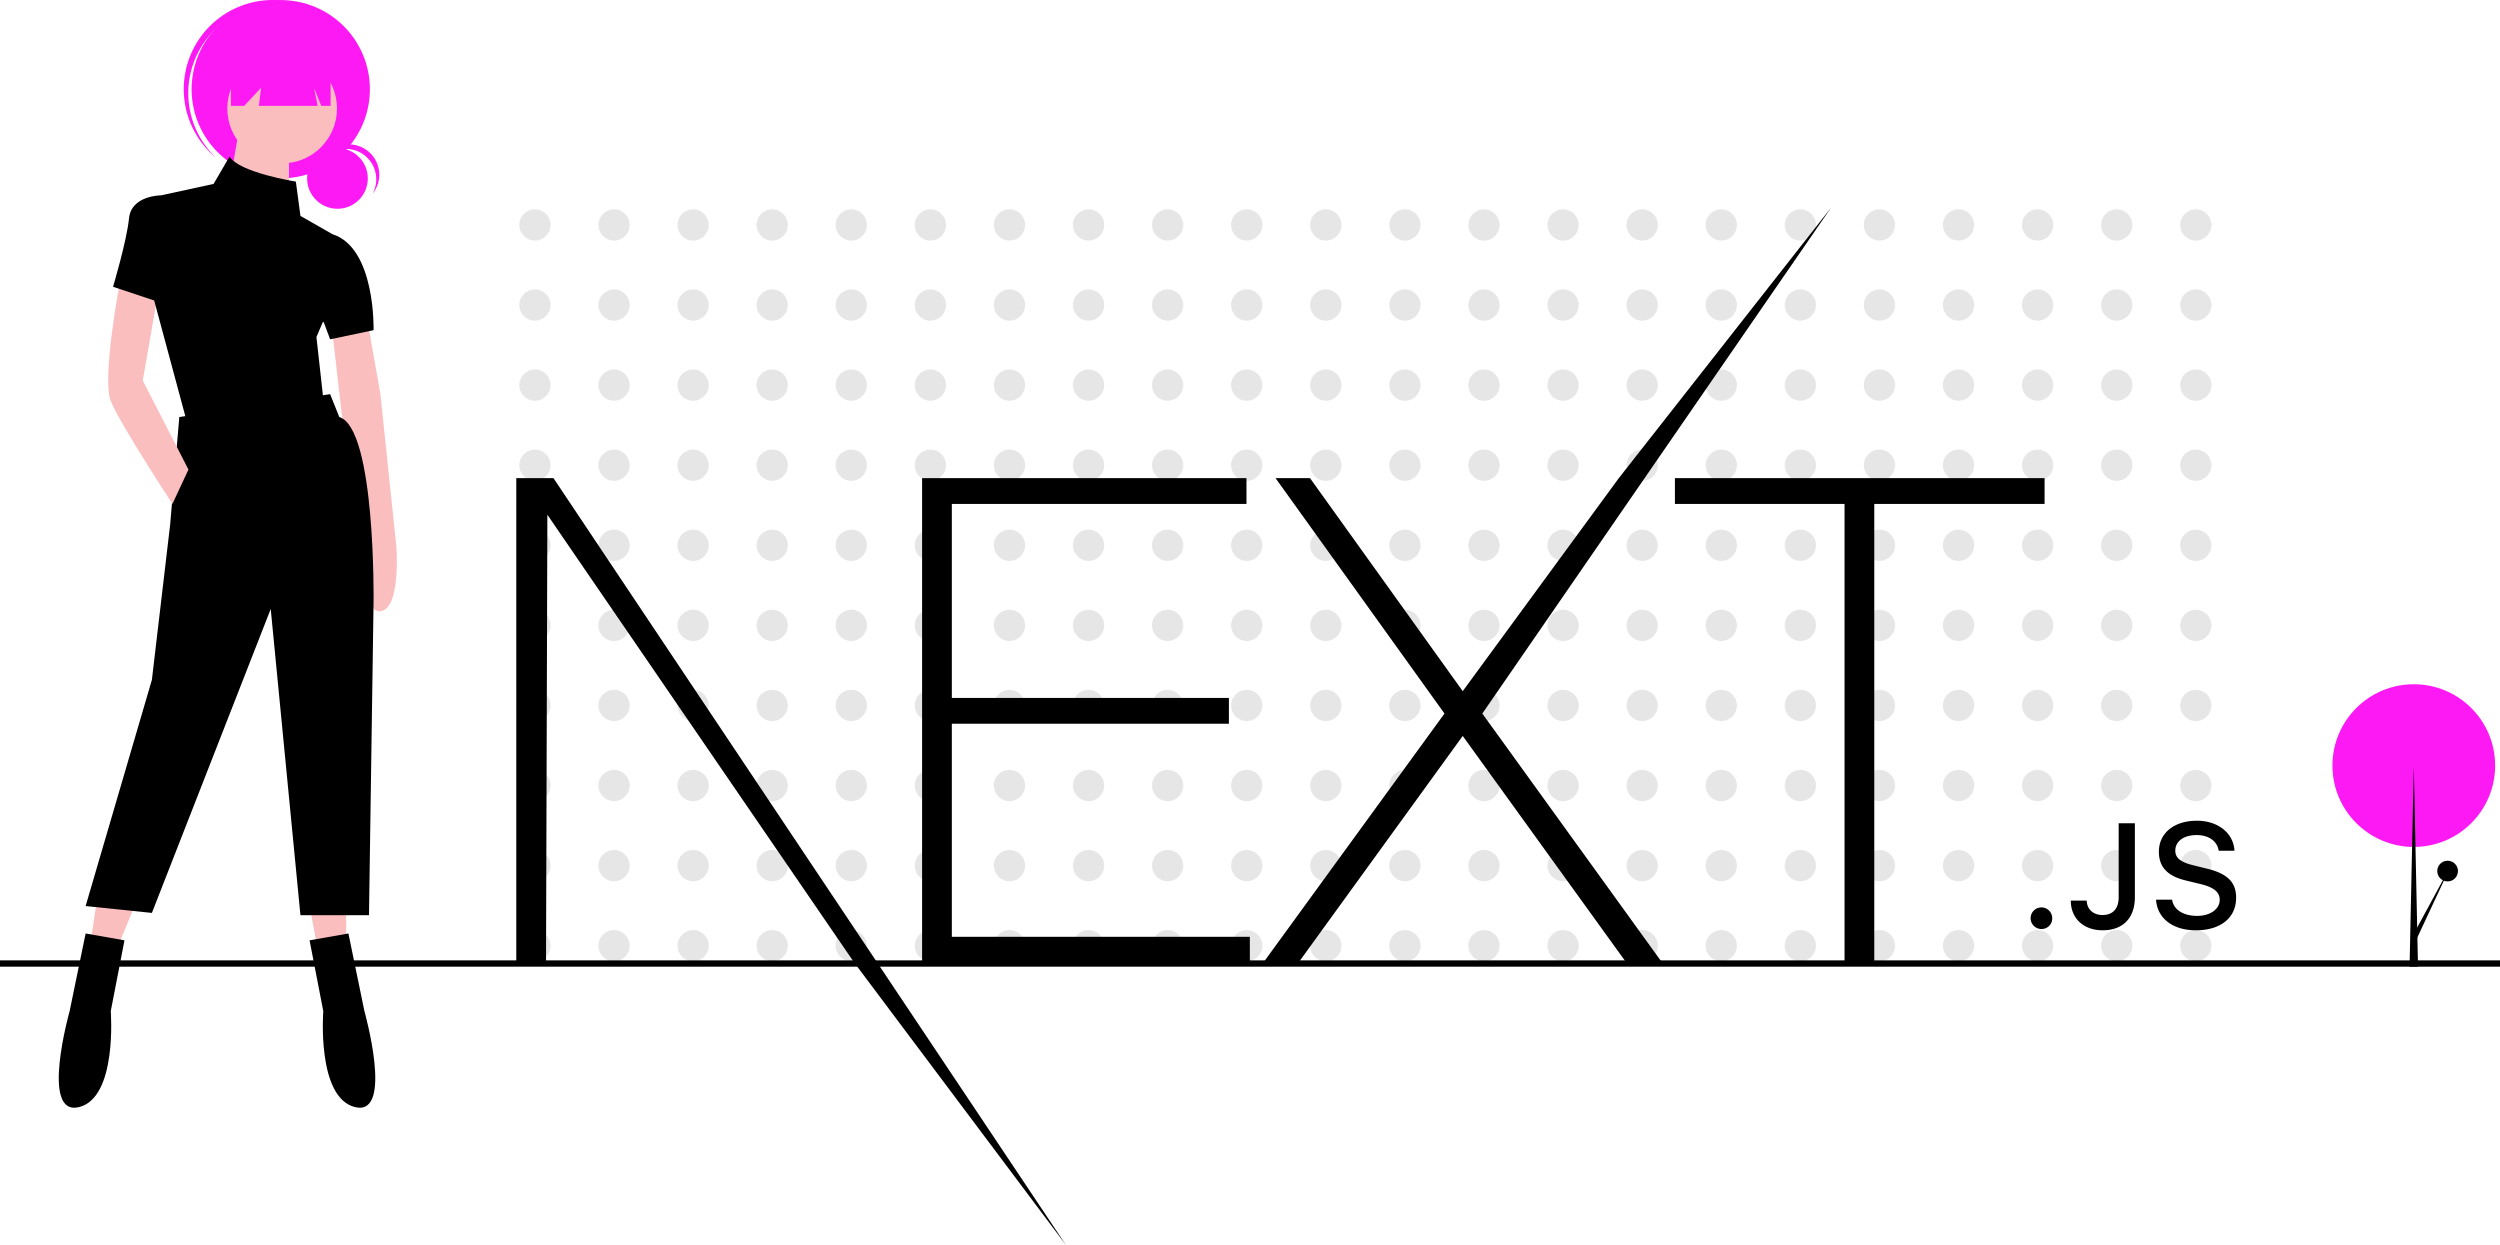 <svg xmlns="http://www.w3.org/2000/svg" id="e30a93e9-ff50-4cbb-8b14-9d39224e305c" data-name="Layer 1" viewBox="0 0 888 442.25" class="injected-svg ClassicGrid__ImageFile-sc-td9pmq-4 fNAcXv grid_media" xmlns:xlink="http://www.w3.org/1999/xlink"><title>next_js</title><circle cx="190.009" cy="79.904" r="5.55" fill="#e6e6e6"></circle><circle cx="218.101" cy="79.904" r="5.55" fill="#e6e6e6"></circle><circle cx="246.194" cy="79.904" r="5.55" fill="#e6e6e6"></circle><circle cx="274.286" cy="79.904" r="5.55" fill="#e6e6e6"></circle><circle cx="302.378" cy="79.904" r="5.55" fill="#e6e6e6"></circle><circle cx="330.471" cy="79.904" r="5.55" fill="#e6e6e6"></circle><circle cx="358.563" cy="79.904" r="5.55" fill="#e6e6e6"></circle><circle cx="386.655" cy="79.904" r="5.55" fill="#e6e6e6"></circle><circle cx="414.747" cy="79.904" r="5.55" fill="#e6e6e6"></circle><circle cx="442.84" cy="79.904" r="5.55" fill="#e6e6e6"></circle><circle cx="470.932" cy="79.904" r="5.55" fill="#e6e6e6"></circle><circle cx="499.024" cy="79.904" r="5.55" fill="#e6e6e6"></circle><circle cx="527.116" cy="79.904" r="5.55" fill="#e6e6e6"></circle><circle cx="555.209" cy="79.904" r="5.55" fill="#e6e6e6"></circle><circle cx="583.301" cy="79.904" r="5.55" fill="#e6e6e6"></circle><circle cx="611.393" cy="79.904" r="5.55" fill="#e6e6e6"></circle><circle cx="639.485" cy="79.904" r="5.55" fill="#e6e6e6"></circle><circle cx="667.578" cy="79.904" r="5.55" fill="#e6e6e6"></circle><circle cx="695.67" cy="79.904" r="5.55" fill="#e6e6e6"></circle><circle cx="723.762" cy="79.904" r="5.55" fill="#e6e6e6"></circle><circle cx="751.854" cy="79.904" r="5.55" fill="#e6e6e6"></circle><circle cx="779.947" cy="79.904" r="5.55" fill="#e6e6e6"></circle><circle cx="190.009" cy="108.349" r="5.55" fill="#e6e6e6"></circle><circle cx="218.101" cy="108.349" r="5.55" fill="#e6e6e6"></circle><circle cx="246.194" cy="108.349" r="5.55" fill="#e6e6e6"></circle><circle cx="274.286" cy="108.349" r="5.55" fill="#e6e6e6"></circle><circle cx="302.378" cy="108.349" r="5.55" fill="#e6e6e6"></circle><circle cx="330.471" cy="108.349" r="5.55" fill="#e6e6e6"></circle><circle cx="358.563" cy="108.349" r="5.55" fill="#e6e6e6"></circle><circle cx="386.655" cy="108.349" r="5.55" fill="#e6e6e6"></circle><circle cx="414.747" cy="108.349" r="5.55" fill="#e6e6e6"></circle><circle cx="442.84" cy="108.349" r="5.55" fill="#e6e6e6"></circle><circle cx="470.932" cy="108.349" r="5.55" fill="#e6e6e6"></circle><circle cx="499.024" cy="108.349" r="5.55" fill="#e6e6e6"></circle><circle cx="527.116" cy="108.349" r="5.55" fill="#e6e6e6"></circle><circle cx="555.209" cy="108.349" r="5.55" fill="#e6e6e6"></circle><circle cx="583.301" cy="108.349" r="5.55" fill="#e6e6e6"></circle><circle cx="611.393" cy="108.349" r="5.55" fill="#e6e6e6"></circle><circle cx="639.485" cy="108.349" r="5.55" fill="#e6e6e6"></circle><circle cx="667.578" cy="108.349" r="5.55" fill="#e6e6e6"></circle><circle cx="695.67" cy="108.349" r="5.55" fill="#e6e6e6"></circle><circle cx="723.762" cy="108.349" r="5.55" fill="#e6e6e6"></circle><circle cx="751.854" cy="108.349" r="5.55" fill="#e6e6e6"></circle><circle cx="779.947" cy="108.349" r="5.55" fill="#e6e6e6"></circle><circle cx="190.009" cy="136.794" r="5.55" fill="#e6e6e6"></circle><circle cx="218.101" cy="136.794" r="5.55" fill="#e6e6e6"></circle><circle cx="246.194" cy="136.794" r="5.55" fill="#e6e6e6"></circle><circle cx="274.286" cy="136.794" r="5.55" fill="#e6e6e6"></circle><circle cx="302.378" cy="136.794" r="5.55" fill="#e6e6e6"></circle><circle cx="330.471" cy="136.794" r="5.55" fill="#e6e6e6"></circle><circle cx="358.563" cy="136.794" r="5.55" fill="#e6e6e6"></circle><circle cx="386.655" cy="136.794" r="5.55" fill="#e6e6e6"></circle><circle cx="414.747" cy="136.794" r="5.55" fill="#e6e6e6"></circle><circle cx="442.84" cy="136.794" r="5.55" fill="#e6e6e6"></circle><circle cx="470.932" cy="136.794" r="5.55" fill="#e6e6e6"></circle><circle cx="499.024" cy="136.794" r="5.55" fill="#e6e6e6"></circle><circle cx="527.116" cy="136.794" r="5.55" fill="#e6e6e6"></circle><circle cx="555.209" cy="136.794" r="5.55" fill="#e6e6e6"></circle><circle cx="583.301" cy="136.794" r="5.55" fill="#e6e6e6"></circle><circle cx="611.393" cy="136.794" r="5.55" fill="#e6e6e6"></circle><circle cx="639.485" cy="136.794" r="5.55" fill="#e6e6e6"></circle><circle cx="667.578" cy="136.794" r="5.55" fill="#e6e6e6"></circle><circle cx="695.67" cy="136.794" r="5.55" fill="#e6e6e6"></circle><circle cx="723.762" cy="136.794" r="5.55" fill="#e6e6e6"></circle><circle cx="751.854" cy="136.794" r="5.55" fill="#e6e6e6"></circle><circle cx="779.947" cy="136.794" r="5.55" fill="#e6e6e6"></circle><circle cx="190.009" cy="165.239" r="5.55" fill="#e6e6e6"></circle><circle cx="218.101" cy="165.239" r="5.55" fill="#e6e6e6"></circle><circle cx="246.194" cy="165.239" r="5.55" fill="#e6e6e6"></circle><circle cx="274.286" cy="165.239" r="5.55" fill="#e6e6e6"></circle><circle cx="302.378" cy="165.239" r="5.55" fill="#e6e6e6"></circle><circle cx="330.471" cy="165.239" r="5.55" fill="#e6e6e6"></circle><circle cx="358.563" cy="165.239" r="5.55" fill="#e6e6e6"></circle><circle cx="386.655" cy="165.239" r="5.55" fill="#e6e6e6"></circle><circle cx="414.747" cy="165.239" r="5.55" fill="#e6e6e6"></circle><circle cx="442.84" cy="165.239" r="5.55" fill="#e6e6e6"></circle><circle cx="470.932" cy="165.239" r="5.55" fill="#e6e6e6"></circle><circle cx="499.024" cy="165.239" r="5.55" fill="#e6e6e6"></circle><circle cx="527.116" cy="165.239" r="5.55" fill="#e6e6e6"></circle><circle cx="555.209" cy="165.239" r="5.55" fill="#e6e6e6"></circle><circle cx="583.301" cy="165.239" r="5.55" fill="#e6e6e6"></circle><circle cx="611.393" cy="165.239" r="5.55" fill="#e6e6e6"></circle><circle cx="639.485" cy="165.239" r="5.55" fill="#e6e6e6"></circle><circle cx="667.578" cy="165.239" r="5.55" fill="#e6e6e6"></circle><circle cx="695.67" cy="165.239" r="5.55" fill="#e6e6e6"></circle><circle cx="723.762" cy="165.239" r="5.55" fill="#e6e6e6"></circle><circle cx="751.854" cy="165.239" r="5.55" fill="#e6e6e6"></circle><circle cx="779.947" cy="165.239" r="5.55" fill="#e6e6e6"></circle><circle cx="190.009" cy="193.684" r="5.55" fill="#e6e6e6"></circle><circle cx="218.101" cy="193.684" r="5.55" fill="#e6e6e6"></circle><circle cx="246.194" cy="193.684" r="5.55" fill="#e6e6e6"></circle><circle cx="274.286" cy="193.684" r="5.55" fill="#e6e6e6"></circle><circle cx="302.378" cy="193.684" r="5.55" fill="#e6e6e6"></circle><circle cx="330.471" cy="193.684" r="5.55" fill="#e6e6e6"></circle><circle cx="358.563" cy="193.684" r="5.55" fill="#e6e6e6"></circle><circle cx="386.655" cy="193.684" r="5.55" fill="#e6e6e6"></circle><circle cx="414.747" cy="193.684" r="5.55" fill="#e6e6e6"></circle><circle cx="442.84" cy="193.684" r="5.55" fill="#e6e6e6"></circle><circle cx="470.932" cy="193.684" r="5.55" fill="#e6e6e6"></circle><circle cx="499.024" cy="193.684" r="5.55" fill="#e6e6e6"></circle><circle cx="527.116" cy="193.684" r="5.55" fill="#e6e6e6"></circle><circle cx="555.209" cy="193.684" r="5.55" fill="#e6e6e6"></circle><circle cx="583.301" cy="193.684" r="5.55" fill="#e6e6e6"></circle><circle cx="611.393" cy="193.684" r="5.55" fill="#e6e6e6"></circle><circle cx="639.485" cy="193.684" r="5.55" fill="#e6e6e6"></circle><circle cx="667.578" cy="193.684" r="5.55" fill="#e6e6e6"></circle><circle cx="695.67" cy="193.684" r="5.55" fill="#e6e6e6"></circle><circle cx="723.762" cy="193.684" r="5.55" fill="#e6e6e6"></circle><circle cx="751.854" cy="193.684" r="5.55" fill="#e6e6e6"></circle><circle cx="779.947" cy="193.684" r="5.55" fill="#e6e6e6"></circle><circle cx="190.009" cy="222.129" r="5.55" fill="#e6e6e6"></circle><circle cx="218.101" cy="222.129" r="5.55" fill="#e6e6e6"></circle><circle cx="246.194" cy="222.129" r="5.55" fill="#e6e6e6"></circle><circle cx="274.286" cy="222.129" r="5.55" fill="#e6e6e6"></circle><circle cx="302.378" cy="222.129" r="5.55" fill="#e6e6e6"></circle><circle cx="330.471" cy="222.129" r="5.55" fill="#e6e6e6"></circle><circle cx="358.563" cy="222.129" r="5.55" fill="#e6e6e6"></circle><circle cx="386.655" cy="222.129" r="5.55" fill="#e6e6e6"></circle><circle cx="414.747" cy="222.129" r="5.55" fill="#e6e6e6"></circle><circle cx="442.84" cy="222.129" r="5.55" fill="#e6e6e6"></circle><circle cx="470.932" cy="222.129" r="5.55" fill="#e6e6e6"></circle><circle cx="499.024" cy="222.129" r="5.55" fill="#e6e6e6"></circle><circle cx="527.116" cy="222.129" r="5.55" fill="#e6e6e6"></circle><circle cx="555.209" cy="222.129" r="5.55" fill="#e6e6e6"></circle><circle cx="583.301" cy="222.129" r="5.55" fill="#e6e6e6"></circle><circle cx="611.393" cy="222.129" r="5.55" fill="#e6e6e6"></circle><circle cx="639.485" cy="222.129" r="5.55" fill="#e6e6e6"></circle><circle cx="667.578" cy="222.129" r="5.55" fill="#e6e6e6"></circle><circle cx="695.67" cy="222.129" r="5.55" fill="#e6e6e6"></circle><circle cx="723.762" cy="222.129" r="5.55" fill="#e6e6e6"></circle><circle cx="751.854" cy="222.129" r="5.55" fill="#e6e6e6"></circle><circle cx="779.947" cy="222.129" r="5.55" fill="#e6e6e6"></circle><circle cx="190.009" cy="250.573" r="5.55" fill="#e6e6e6"></circle><circle cx="218.101" cy="250.573" r="5.55" fill="#e6e6e6"></circle><circle cx="246.194" cy="250.573" r="5.55" fill="#e6e6e6"></circle><circle cx="274.286" cy="250.573" r="5.55" fill="#e6e6e6"></circle><circle cx="302.378" cy="250.573" r="5.55" fill="#e6e6e6"></circle><circle cx="330.471" cy="250.573" r="5.55" fill="#e6e6e6"></circle><circle cx="358.563" cy="250.573" r="5.55" fill="#e6e6e6"></circle><circle cx="386.655" cy="250.573" r="5.55" fill="#e6e6e6"></circle><circle cx="414.747" cy="250.573" r="5.55" fill="#e6e6e6"></circle><circle cx="442.84" cy="250.573" r="5.55" fill="#e6e6e6"></circle><circle cx="470.932" cy="250.573" r="5.55" fill="#e6e6e6"></circle><circle cx="499.024" cy="250.573" r="5.55" fill="#e6e6e6"></circle><circle cx="527.116" cy="250.573" r="5.55" fill="#e6e6e6"></circle><circle cx="555.209" cy="250.573" r="5.55" fill="#e6e6e6"></circle><circle cx="583.301" cy="250.573" r="5.55" fill="#e6e6e6"></circle><circle cx="611.393" cy="250.573" r="5.55" fill="#e6e6e6"></circle><circle cx="639.485" cy="250.573" r="5.55" fill="#e6e6e6"></circle><circle cx="667.578" cy="250.573" r="5.55" fill="#e6e6e6"></circle><circle cx="695.67" cy="250.573" r="5.55" fill="#e6e6e6"></circle><circle cx="723.762" cy="250.573" r="5.55" fill="#e6e6e6"></circle><circle cx="751.854" cy="250.573" r="5.55" fill="#e6e6e6"></circle><circle cx="779.947" cy="250.573" r="5.55" fill="#e6e6e6"></circle><circle cx="190.009" cy="279.018" r="5.55" fill="#e6e6e6"></circle><circle cx="218.101" cy="279.018" r="5.55" fill="#e6e6e6"></circle><circle cx="246.194" cy="279.018" r="5.55" fill="#e6e6e6"></circle><circle cx="274.286" cy="279.018" r="5.55" fill="#e6e6e6"></circle><circle cx="302.378" cy="279.018" r="5.55" fill="#e6e6e6"></circle><circle cx="330.471" cy="279.018" r="5.55" fill="#e6e6e6"></circle><circle cx="358.563" cy="279.018" r="5.55" fill="#e6e6e6"></circle><circle cx="386.655" cy="279.018" r="5.55" fill="#e6e6e6"></circle><circle cx="414.747" cy="279.018" r="5.55" fill="#e6e6e6"></circle><circle cx="442.84" cy="279.018" r="5.55" fill="#e6e6e6"></circle><circle cx="470.932" cy="279.018" r="5.55" fill="#e6e6e6"></circle><circle cx="499.024" cy="279.018" r="5.55" fill="#e6e6e6"></circle><circle cx="527.116" cy="279.018" r="5.55" fill="#e6e6e6"></circle><circle cx="555.209" cy="279.018" r="5.55" fill="#e6e6e6"></circle><circle cx="583.301" cy="279.018" r="5.55" fill="#e6e6e6"></circle><circle cx="611.393" cy="279.018" r="5.55" fill="#e6e6e6"></circle><circle cx="639.485" cy="279.018" r="5.55" fill="#e6e6e6"></circle><circle cx="667.578" cy="279.018" r="5.55" fill="#e6e6e6"></circle><circle cx="695.67" cy="279.018" r="5.55" fill="#e6e6e6"></circle><circle cx="723.762" cy="279.018" r="5.55" fill="#e6e6e6"></circle><circle cx="751.854" cy="279.018" r="5.55" fill="#e6e6e6"></circle><circle cx="779.947" cy="279.018" r="5.55" fill="#e6e6e6"></circle><circle cx="190.009" cy="307.463" r="5.55" fill="#e6e6e6"></circle><circle cx="218.101" cy="307.463" r="5.55" fill="#e6e6e6"></circle><circle cx="246.194" cy="307.463" r="5.55" fill="#e6e6e6"></circle><circle cx="274.286" cy="307.463" r="5.55" fill="#e6e6e6"></circle><circle cx="302.378" cy="307.463" r="5.55" fill="#e6e6e6"></circle><circle cx="330.471" cy="307.463" r="5.55" fill="#e6e6e6"></circle><circle cx="358.563" cy="307.463" r="5.55" fill="#e6e6e6"></circle><circle cx="386.655" cy="307.463" r="5.55" fill="#e6e6e6"></circle><circle cx="414.747" cy="307.463" r="5.55" fill="#e6e6e6"></circle><circle cx="442.84" cy="307.463" r="5.55" fill="#e6e6e6"></circle><circle cx="470.932" cy="307.463" r="5.55" fill="#e6e6e6"></circle><circle cx="499.024" cy="307.463" r="5.55" fill="#e6e6e6"></circle><circle cx="527.116" cy="307.463" r="5.55" fill="#e6e6e6"></circle><circle cx="555.209" cy="307.463" r="5.55" fill="#e6e6e6"></circle><circle cx="583.301" cy="307.463" r="5.55" fill="#e6e6e6"></circle><circle cx="611.393" cy="307.463" r="5.55" fill="#e6e6e6"></circle><circle cx="639.485" cy="307.463" r="5.55" fill="#e6e6e6"></circle><circle cx="667.578" cy="307.463" r="5.55" fill="#e6e6e6"></circle><circle cx="695.67" cy="307.463" r="5.55" fill="#e6e6e6"></circle><circle cx="723.762" cy="307.463" r="5.55" fill="#e6e6e6"></circle><circle cx="751.854" cy="307.463" r="5.55" fill="#e6e6e6"></circle><circle cx="779.947" cy="307.463" r="5.55" fill="#e6e6e6"></circle><circle cx="190.009" cy="335.908" r="5.55" fill="#e6e6e6"></circle><circle cx="218.101" cy="335.908" r="5.55" fill="#e6e6e6"></circle><circle cx="246.194" cy="335.908" r="5.55" fill="#e6e6e6"></circle><circle cx="274.286" cy="335.908" r="5.55" fill="#e6e6e6"></circle><circle cx="302.378" cy="335.908" r="5.55" fill="#e6e6e6"></circle><circle cx="330.471" cy="335.908" r="5.55" fill="#e6e6e6"></circle><circle cx="358.563" cy="335.908" r="5.55" fill="#e6e6e6"></circle><circle cx="386.655" cy="335.908" r="5.55" fill="#e6e6e6"></circle><circle cx="414.747" cy="335.908" r="5.55" fill="#e6e6e6"></circle><circle cx="442.84" cy="335.908" r="5.55" fill="#e6e6e6"></circle><circle cx="470.932" cy="335.908" r="5.55" fill="#e6e6e6"></circle><circle cx="499.024" cy="335.908" r="5.55" fill="#e6e6e6"></circle><circle cx="527.116" cy="335.908" r="5.55" fill="#e6e6e6"></circle><circle cx="555.209" cy="335.908" r="5.55" fill="#e6e6e6"></circle><circle cx="583.301" cy="335.908" r="5.55" fill="#e6e6e6"></circle><circle cx="611.393" cy="335.908" r="5.55" fill="#e6e6e6"></circle><circle cx="639.485" cy="335.908" r="5.55" fill="#e6e6e6"></circle><circle cx="667.578" cy="335.908" r="5.55" fill="#e6e6e6"></circle><circle cx="695.67" cy="335.908" r="5.55" fill="#e6e6e6"></circle><circle cx="723.762" cy="335.908" r="5.55" fill="#e6e6e6"></circle><circle cx="751.854" cy="335.908" r="5.55" fill="#e6e6e6"></circle><circle cx="779.947" cy="335.908" r="5.55" fill="#e6e6e6"></circle><rect y="341.123" width="888" height="2.241"></rect><circle cx="857.378" cy="271.935" r="28.894" fill="#fd19f4"></circle><circle cx="869.392" cy="309.404" r="3.677"></circle><path d="M483.528,398.704H598.747V407.862H494.09v68.924h98.416v9.158H494.09v75.672H599.947v9.158h-116.419Zm125.541,0h12.242l54.249,75.672,55.449-75.672,75.42-96.121L682.521,482.329l63.85,88.445H733.649l-58.09-80.492-58.33,80.492H604.748L669.079,482.329ZM750.932,407.862v-9.158H882.234V407.862h-60.49V570.774H811.182V407.862Zm-411.547-9.158h13.202L534.637,671.125,459.405,570.774,350.427,411.718l-.48,159.056H339.385ZM881.17,558.852a3.833,3.833,0,1,1,3.776-3.833A3.733,3.733,0,0,1,881.17,558.852Zm10.378-10.083h5.651c.077,3.061,2.312,5.119,5.6,5.119,3.673,0,5.754-2.212,5.754-6.353V521.298h5.754v26.262c0,7.459-4.316,11.755-11.457,11.755C896.146,559.315,891.548,555.148,891.548,548.769Zm30.287-.334h5.703c.488,3.524,3.93,5.762,8.888,5.762,4.624,0,8.015-2.392,8.015-5.685,0-2.829-2.158-4.527-7.064-5.685l-4.778-1.157c-6.705-1.569-9.762-4.81-9.762-10.263,0-6.611,5.395-11.009,13.486-11.009,7.527,0,13.024,4.398,13.358,10.649h-5.6c-.539-3.421-3.519-5.556-7.835-5.556-4.547,0-7.578,2.186-7.578,5.53,0,2.649,1.952,4.167,6.782,5.299l4.084,1.003c7.604,1.775,10.738,4.861,10.738,10.443,0,7.099-5.497,11.549-14.283,11.549C927.769,559.315,922.245,555.071,921.834,548.435Z" transform="translate(-156 -228.875)"></path><circle cx="119.864" cy="63.38" r="10.778" fill="#fd19f4"></circle><path d="M278.867,281.774a10.78,10.78,0,0,1,9.488,15.894A10.776,10.776,0,1,0,270.452,285.827,10.752,10.752,0,0,1,278.867,281.774Z" transform="translate(-156 -228.875)" fill="#fd19f4"></path><circle cx="99.723" cy="31.696" r="31.661" fill="#fd19f4"></circle><path d="M230.874,240.927a31.656,31.656,0,0,1,43.878-3.32c-.259-.246-.515-.494-.784-.733A31.661,31.661,0,0,0,231.897,284.2c.269.239.545.464.82.693A31.656,31.656,0,0,1,230.874,240.927Z" transform="translate(-156 -228.875)" fill="#fd19f4"></path><path d="M286.254,341.281l4.87,27.599,5.682,54.386s1.623,21.917-5.682,22.728-5.682-24.352-5.682-24.352L277.325,375.374l-3.247-28.41Z" transform="translate(-156 -228.875)" fill="#fbbebe"></path><circle cx="100.22" cy="38.539" r="19.481" fill="#fbbebe"></circle><polygon points="84.797 46.656 81.55 65.326 102.655 70.196 102.655 52.338 84.797 46.656" fill="#fbbebe"></polygon><polygon points="34.47 319.397 32.035 335.631 41.776 336.443 47.458 322.644 34.47 319.397" fill="#fbbebe"></polygon><polygon points="109.961 321.832 112.396 334.82 122.948 334.82 122.948 322.644 109.961 321.832" fill="#fbbebe"></polygon><path d="M273.266,368.88l-53.574,8.117-3.247,38.151-6.494,55.198-23.54,80.361,23.54,2.435,42.21-107.96,10.552,108.772H287.066l1.623-111.207s.812-61.691-12.176-65.75Z" transform="translate(-156 -228.875)"></path><path d="M200.211,562.883l-13.799-2.435-5.682,27.599s-10.552,37.34,3.247,34.093,11.364-34.093,11.364-34.093Z" transform="translate(-156 -228.875)"></path><path d="M265.961,562.883l13.799-2.435,5.682,27.599s10.552,37.34-3.247,34.093-11.364-34.093-11.364-34.093Z" transform="translate(-156 -228.875)"></path><path d="M198.587,329.105s-6.494,34.093-3.247,42.21,21.917,36.528,21.917,36.528l5.682-12.176-16.235-31.657,5.682-32.469Z" transform="translate(-156 -228.875)" fill="#fbbebe"></path><path d="M262.714,305.565l-1.623-12.176s-20.293-3.247-23.54-8.929l-5.682,9.741-18.67,4.059s-10.552,0-11.364,8.117-5.682,24.352-5.682,24.352l14.611,4.87,11.364,42.21,48.704-7.306L268.396,348.587l2.435-5.682,2.435,6.494,15.423-3.247s.812-29.222-14.611-34.093Z" transform="translate(-156 -228.875)"></path><polygon points="82.014 17.207 82.014 37.599 86.737 37.599 92.747 31.16 91.942 37.599 112.817 37.599 111.529 31.16 114.105 37.599 117.432 37.599 117.432 17.207 82.014 17.207" fill="#fd19f4"></polygon><polygon points="858.878 343.354 855.878 343.354 857.378 272.354 858.878 343.354"></polygon><polygon points="858 334.354 856.538 333.23 870.865 306.829 858 334.354"></polygon></svg>